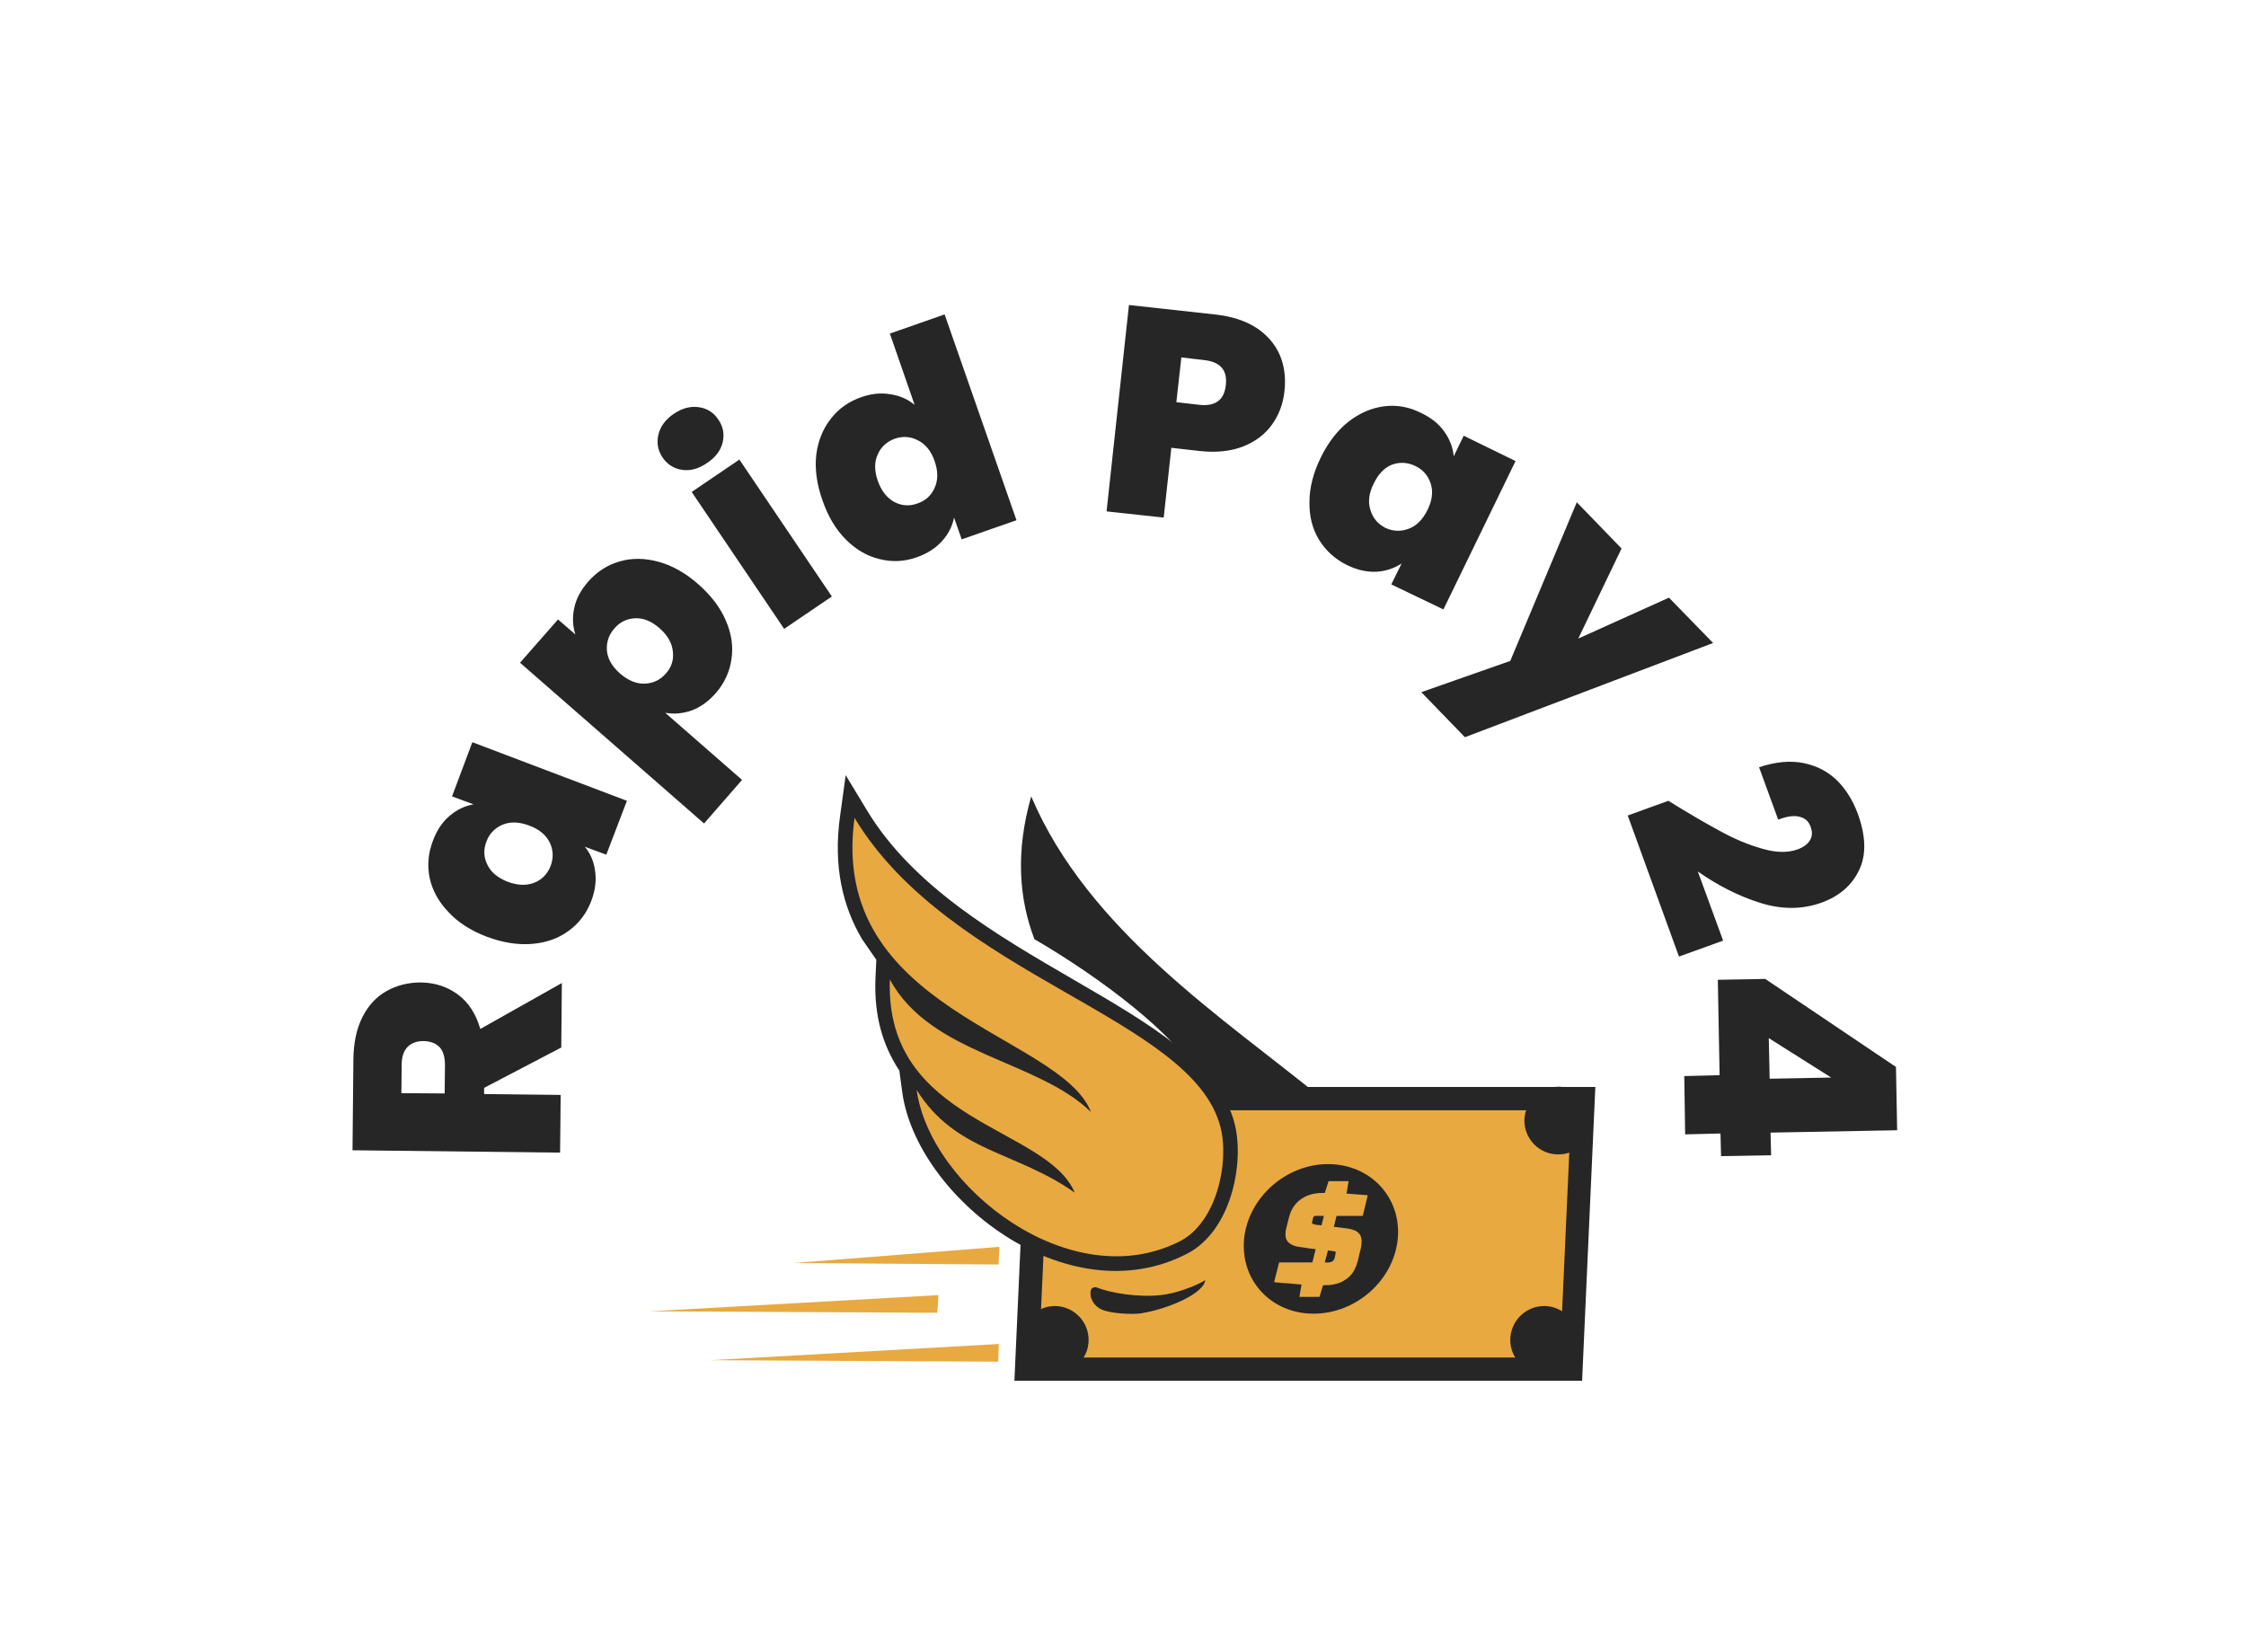 <svg xmlns="http://www.w3.org/2000/svg" version="1.1" xmlns:xlink="http://www.w3.org/1999/xlink" viewBox="0 0 6.377 4.692"><g transform="matrix(0.836,0,0,0.836,3.187,4.078)"><g transform="matrix(1,0,0,1,0,0)"><path d=" M -1.906 -1.32 L -2.168 -1.183 L -2.168 -1.162 L -1.908 -1.159 L -1.91 -0.963 L -2.615 -0.971 L -2.612 -1.28 Q -2.611 -1.365 -2.581 -1.424 Q -2.551 -1.483 -2.499 -1.512 Q -2.447 -1.541 -2.383 -1.541 Q -2.311 -1.54 -2.257 -1.5 Q -2.203 -1.46 -2.181 -1.383 L -1.904 -1.539 L -1.906 -1.32 M -2.302 -1.164 L -2.301 -1.261 Q -2.301 -1.301 -2.319 -1.321 Q -2.338 -1.341 -2.374 -1.342 Q -2.408 -1.342 -2.428 -1.322 Q -2.448 -1.301 -2.448 -1.262 L -2.449 -1.165 L -2.302 -1.164 M -2.289 -1.78 Q -2.339 -1.832 -2.353 -1.896 Q -2.366 -1.959 -2.342 -2.022 Q -2.322 -2.076 -2.285 -2.107 Q -2.249 -2.138 -2.204 -2.146 L -2.277 -2.173 L -2.208 -2.357 L -1.683 -2.158 L -1.753 -1.975 L -1.826 -2.002 Q -1.797 -1.967 -1.791 -1.919 Q -1.784 -1.871 -1.804 -1.818 Q -1.828 -1.755 -1.88 -1.717 Q -1.932 -1.678 -2.005 -1.672 Q -2.077 -1.666 -2.158 -1.696 Q -2.24 -1.727 -2.289 -1.78 M -2.105 -2.077 Q -2.145 -2.06 -2.16 -2.02 Q -2.176 -1.979 -2.157 -1.941 Q -2.139 -1.903 -2.088 -1.883 Q -2.037 -1.864 -1.997 -1.88 Q -1.958 -1.896 -1.942 -1.937 Q -1.927 -1.978 -1.945 -2.016 Q -1.964 -2.055 -2.015 -2.074 Q -2.066 -2.093 -2.105 -2.077 M -1.862 -2.813 Q -1.852 -2.86 -1.814 -2.903 Q -1.77 -2.953 -1.708 -2.971 Q -1.646 -2.989 -1.576 -2.97 Q -1.506 -2.951 -1.441 -2.894 Q -1.375 -2.836 -1.347 -2.77 Q -1.318 -2.703 -1.328 -2.639 Q -1.337 -2.575 -1.381 -2.524 Q -1.419 -2.481 -1.463 -2.465 Q -1.508 -2.449 -1.553 -2.457 L -1.292 -2.229 L -1.421 -2.081 L -2.046 -2.627 L -1.917 -2.774 L -1.858 -2.723 Q -1.872 -2.766 -1.862 -2.813 M -1.655 -2.778 Q -1.698 -2.776 -1.726 -2.743 Q -1.754 -2.711 -1.751 -2.668 Q -1.747 -2.626 -1.706 -2.59 Q -1.664 -2.554 -1.622 -2.556 Q -1.579 -2.558 -1.551 -2.59 Q -1.522 -2.622 -1.527 -2.665 Q -1.531 -2.708 -1.572 -2.744 Q -1.613 -2.78 -1.655 -2.778 M -1.495 -3.282 Q -1.537 -3.288 -1.562 -3.324 Q -1.586 -3.36 -1.576 -3.402 Q -1.566 -3.444 -1.523 -3.473 Q -1.481 -3.501 -1.439 -3.495 Q -1.396 -3.489 -1.372 -3.452 Q -1.348 -3.417 -1.358 -3.375 Q -1.368 -3.334 -1.41 -3.306 Q -1.453 -3.276 -1.495 -3.282 M -1.301 -3.317 L -0.987 -2.852 L -1.149 -2.742 L -1.463 -3.207 L -1.301 -3.317 M -1.04 -3.333 Q -1.031 -3.404 -0.991 -3.455 Q -0.951 -3.507 -0.887 -3.529 Q -0.836 -3.547 -0.789 -3.539 Q -0.741 -3.532 -0.706 -3.503 L -0.79 -3.745 L -0.604 -3.81 L -0.36 -3.111 L -0.546 -3.046 L -0.572 -3.12 Q -0.581 -3.075 -0.613 -3.04 Q -0.645 -3.004 -0.699 -2.985 Q -0.762 -2.963 -0.825 -2.979 Q -0.888 -2.994 -0.939 -3.045 Q -0.991 -3.097 -1.019 -3.179 Q -1.048 -3.261 -1.04 -3.333 M -0.694 -3.382 Q -0.732 -3.402 -0.773 -3.388 Q -0.814 -3.373 -0.831 -3.335 Q -0.849 -3.296 -0.831 -3.245 Q -0.813 -3.194 -0.775 -3.173 Q -0.737 -3.153 -0.696 -3.168 Q -0.655 -3.182 -0.638 -3.221 Q -0.62 -3.26 -0.638 -3.312 Q -0.656 -3.363 -0.694 -3.382 M 0.508 -3.436 Q 0.473 -3.387 0.411 -3.362 Q 0.348 -3.337 0.263 -3.346 L 0.166 -3.357 L 0.14 -3.12 L -0.054 -3.141 L 0.022 -3.842 L 0.313 -3.81 Q 0.398 -3.801 0.454 -3.765 Q 0.509 -3.729 0.534 -3.673 Q 0.558 -3.617 0.55 -3.548 Q 0.543 -3.485 0.508 -3.436 M 0.351 -3.57 Q 0.36 -3.646 0.277 -3.655 L 0.2 -3.664 L 0.183 -3.512 L 0.261 -3.503 Q 0.343 -3.494 0.351 -3.57 M 0.768 -3.446 Q 0.825 -3.49 0.889 -3.498 Q 0.953 -3.506 1.013 -3.476 Q 1.066 -3.451 1.093 -3.412 Q 1.121 -3.373 1.125 -3.328 L 1.159 -3.398 L 1.335 -3.312 L 1.09 -2.808 L 0.913 -2.893 L 0.948 -2.964 Q 0.91 -2.939 0.862 -2.936 Q 0.813 -2.934 0.762 -2.959 Q 0.702 -2.989 0.668 -3.044 Q 0.634 -3.099 0.635 -3.172 Q 0.635 -3.245 0.673 -3.323 Q 0.711 -3.401 0.768 -3.446 M 1.047 -3.235 Q 1.034 -3.276 0.995 -3.295 Q 0.956 -3.314 0.916 -3.3 Q 0.877 -3.285 0.853 -3.235 Q 0.829 -3.187 0.842 -3.146 Q 0.854 -3.105 0.893 -3.085 Q 0.932 -3.067 0.972 -3.082 Q 1.012 -3.097 1.036 -3.146 Q 1.06 -3.195 1.047 -3.235 M 2.006 -2.694 L 1.163 -2.374 L 1.015 -2.527 L 1.317 -2.633 L 1.543 -3.172 L 1.695 -3.015 L 1.548 -2.709 L 1.856 -2.848 L 2.006 -2.694 M 2.032 -2.054 Q 2.105 -2.014 2.174 -1.995 Q 2.243 -1.975 2.293 -1.993 Q 2.323 -2.004 2.335 -2.024 Q 2.347 -2.044 2.337 -2.07 Q 2.328 -2.097 2.299 -2.104 Q 2.271 -2.111 2.227 -2.094 L 2.162 -2.272 Q 2.246 -2.3 2.314 -2.286 Q 2.381 -2.272 2.427 -2.227 Q 2.472 -2.182 2.497 -2.115 Q 2.539 -2 2.502 -1.923 Q 2.465 -1.845 2.374 -1.812 Q 2.276 -1.777 2.167 -1.811 Q 2.058 -1.845 1.954 -1.918 L 2.04 -1.683 L 1.89 -1.629 L 1.716 -2.108 L 1.854 -2.158 Q 1.959 -2.093 2.032 -2.054 M 2.022 -1.55 L 2.183 -1.553 L 2.627 -1.254 L 2.631 -1.039 L 2.201 -1.031 L 2.203 -0.954 L 2.033 -0.951 L 2.031 -1.028 L 1.911 -1.025 L 1.908 -1.223 L 2.028 -1.226 L 2.022 -1.55 M 2.407 -1.218 L 2.195 -1.352 L 2.198 -1.214 L 2.407 -1.218" fill="#262626" fill-rule="nonzero"></path></g><g transform="matrix(1,0,0,1,0,0)"><g transform="matrix(1,0,0,1,0,0)" clip-path="url(#SvgjsClipPath2830)"><g clip-path="url(#SvgjsClipPath2828fbbd12b3-175d-4481-abeb-08d1d49206f2)"><path d=" M -0.367 -0.188 L -0.322 -1.186 L 1.606 -1.186 L 1.561 -0.188 Z" fill="#262626" transform="matrix(1,0,0,1,0,0)" fill-rule="evenodd"></path></g><g clip-path="url(#SvgjsClipPath2828fbbd12b3-175d-4481-abeb-08d1d49206f2)"><path d=" M -0.246 -1.107 L -0.284 -0.267 L 1.486 -0.267 L 1.524 -1.107 Z" fill="#e8a941" transform="matrix(1,0,0,1,0,0)" fill-rule="evenodd"></path></g><g clip-path="url(#SvgjsClipPath2828fbbd12b3-175d-4481-abeb-08d1d49206f2)"><path d=" M 0.679 -1.146 L 0.317 -1.137 L 0.27 -1.2 C 0.195 -1.358 -0.081 -1.561 -0.299 -1.688 C -0.351 -1.824 -0.364 -1.983 -0.31 -2.173 C -0.116 -1.716 0.344 -1.42 0.679 -1.146 Z" fill="#262626" transform="matrix(1,0,0,1,0,0)" fill-rule="evenodd"></path></g><g clip-path="url(#SvgjsClipPath2828fbbd12b3-175d-4481-abeb-08d1d49206f2)"><path d=" M -0.748 -1.169 L -0.758 -1.243 L -0.76 -1.245 C -0.812 -1.325 -0.844 -1.424 -0.839 -1.553 L -0.836 -1.618 L -0.885 -1.689 C -0.95 -1.8 -0.983 -1.935 -0.959 -2.107 L -0.94 -2.245 L -0.868 -2.126 C -0.555 -1.607 0.28 -1.462 0.381 -1.061 C 0.415 -0.927 0.369 -0.697 0.22 -0.62 C -0.19 -0.407 -0.7 -0.814 -0.748 -1.169 Z" fill="#262626" transform="matrix(1,0,0,1,0,0)" fill-rule="evenodd"></path></g><g clip-path="url(#SvgjsClipPath2828fbbd12b3-175d-4481-abeb-08d1d49206f2)"><path d=" M 0.197 -0.663 C 0.318 -0.726 0.364 -0.926 0.333 -1.049 C 0.239 -1.423 -0.584 -1.559 -0.91 -2.1 C -1 -1.444 -0.21 -1.366 -0.107 -1.101 C -0.29 -1.279 -0.651 -1.295 -0.79 -1.551 C -0.808 -1.062 -0.258 -1.054 -0.162 -0.827 C -0.361 -0.968 -0.567 -0.964 -0.699 -1.176 C -0.654 -0.847 -0.175 -0.471 0.197 -0.663 Z" fill="#e8a941" transform="matrix(1,0,0,1,0,0)" fill-rule="evenodd"></path></g><g clip-path="url(#SvgjsClipPath2828fbbd12b3-175d-4481-abeb-08d1d49206f2)"><path d=" M 0.698 -0.924 C 0.843 -0.924 0.948 -0.81 0.935 -0.67 C 0.921 -0.529 0.793 -0.416 0.649 -0.416 C 0.505 -0.416 0.4 -0.529 0.413 -0.67 C 0.427 -0.81 0.555 -0.924 0.698 -0.924 Z" fill="#262626" transform="matrix(1,0,0,1,0,0)" fill-rule="evenodd"></path></g><g clip-path="url(#SvgjsClipPath2828fbbd12b3-175d-4481-abeb-08d1d49206f2)"><path d=" M 1.483 -1.187 C 1.546 -1.185 1.596 -1.133 1.595 -1.07 C 1.594 -1.007 1.542 -0.956 1.479 -0.957 C 1.416 -0.957 1.365 -1.009 1.365 -1.072 C 1.366 -1.136 1.419 -1.187 1.483 -1.187 Z" fill="#262626" transform="matrix(1,0,0,1,0,0)" fill-rule="evenodd"></path></g><g clip-path="url(#SvgjsClipPath2828fbbd12b3-175d-4481-abeb-08d1d49206f2)"><path d=" M 1.435 -0.442 C 1.498 -0.44 1.548 -0.388 1.547 -0.325 C 1.546 -0.262 1.494 -0.212 1.431 -0.212 C 1.368 -0.213 1.317 -0.264 1.317 -0.327 C 1.318 -0.392 1.37 -0.443 1.435 -0.442 Z" fill="#262626" transform="matrix(1,0,0,1,0,0)" fill-rule="evenodd"></path></g><g clip-path="url(#SvgjsClipPath2828fbbd12b3-175d-4481-abeb-08d1d49206f2)"><path d=" M -0.227 -0.442 C -0.164 -0.44 -0.114 -0.388 -0.115 -0.325 C -0.116 -0.262 -0.168 -0.212 -0.231 -0.212 C -0.294 -0.213 -0.345 -0.264 -0.345 -0.327 C -0.344 -0.391 -0.291 -0.443 -0.227 -0.442 Z" fill="#262626" transform="matrix(1,0,0,1,0,0)" fill-rule="evenodd"></path></g><g clip-path="url(#SvgjsClipPath2828fbbd12b3-175d-4481-abeb-08d1d49206f2)"><path d=" M -0.09 -0.506 C -0.039 -0.485 0.056 -0.471 0.129 -0.479 C 0.182 -0.484 0.254 -0.512 0.281 -0.53 C 0.277 -0.485 0.157 -0.432 0.062 -0.417 C 0.032 -0.413 -0.036 -0.416 -0.068 -0.429 C -0.098 -0.441 -0.114 -0.472 -0.107 -0.497 C -0.105 -0.503 -0.1 -0.506 -0.09 -0.506 Z" fill="#262626" transform="matrix(1,0,0,1,0,0)" fill-rule="evenodd"></path></g><g clip-path="url(#SvgjsClipPath2828fbbd12b3-175d-4481-abeb-08d1d49206f2)"><path d=" M 0.601 -0.473 L 0.669 -0.473 L 0.681 -0.512 L 0.687 -0.513 C 0.703 -0.512 0.718 -0.515 0.732 -0.519 C 0.744 -0.523 0.755 -0.529 0.765 -0.537 C 0.774 -0.544 0.781 -0.553 0.787 -0.563 C 0.792 -0.573 0.796 -0.583 0.799 -0.594 L 0.807 -0.628 C 0.81 -0.638 0.812 -0.648 0.812 -0.659 C 0.813 -0.667 0.811 -0.674 0.808 -0.682 C 0.804 -0.689 0.798 -0.694 0.791 -0.698 C 0.781 -0.702 0.77 -0.705 0.758 -0.706 L 0.718 -0.711 L 0.727 -0.748 L 0.816 -0.748 L 0.833 -0.818 C 0.833 -0.818 0.829 -0.819 0.823 -0.819 C 0.816 -0.82 0.808 -0.82 0.797 -0.821 C 0.786 -0.822 0.774 -0.823 0.761 -0.824 L 0.768 -0.866 L 0.7 -0.866 L 0.687 -0.826 L 0.679 -0.826 C 0.663 -0.826 0.648 -0.824 0.634 -0.819 C 0.622 -0.815 0.611 -0.809 0.601 -0.801 C 0.592 -0.794 0.585 -0.785 0.579 -0.776 C 0.573 -0.766 0.569 -0.756 0.566 -0.745 L 0.558 -0.713 C 0.554 -0.701 0.553 -0.689 0.554 -0.677 C 0.555 -0.669 0.56 -0.661 0.566 -0.656 C 0.574 -0.65 0.583 -0.646 0.593 -0.644 C 0.606 -0.642 0.619 -0.64 0.632 -0.638 L 0.656 -0.635 L 0.645 -0.59 L 0.532 -0.59 L 0.515 -0.523 C 0.515 -0.523 0.518 -0.523 0.523 -0.522 C 0.528 -0.522 0.535 -0.521 0.544 -0.52 C 0.553 -0.52 0.563 -0.519 0.574 -0.518 C 0.585 -0.517 0.596 -0.516 0.608 -0.515 Z M 0.718 -0.628 C 0.722 -0.628 0.724 -0.627 0.724 -0.625 C 0.724 -0.622 0.724 -0.619 0.723 -0.616 L 0.721 -0.607 C 0.72 -0.601 0.717 -0.596 0.712 -0.593 C 0.705 -0.59 0.698 -0.589 0.691 -0.59 L 0.687 -0.59 L 0.698 -0.631 C 0.699 -0.631 0.701 -0.63 0.704 -0.63 C 0.707 -0.629 0.71 -0.629 0.713 -0.629 C 0.715 -0.628 0.716 -0.628 0.718 -0.628 Z M 0.656 -0.718 C 0.652 -0.719 0.649 -0.72 0.646 -0.721 C 0.644 -0.723 0.643 -0.726 0.644 -0.728 L 0.647 -0.739 C 0.647 -0.741 0.648 -0.744 0.649 -0.745 C 0.651 -0.747 0.652 -0.748 0.654 -0.748 C 0.658 -0.748 0.661 -0.749 0.664 -0.748 L 0.684 -0.748 L 0.676 -0.716 Z" fill="#e8a941" transform="matrix(1,0,0,1,0,0)" fill-rule="nonzero"></path></g><g clip-path="url(#SvgjsClipPath2828fbbd12b3-175d-4481-abeb-08d1d49206f2)"><path d=" M -0.422 -0.253 L -1.399 -0.258 L -0.42 -0.313 Z" fill="#e8a941" transform="matrix(1,0,0,1,0,0)" fill-rule="evenodd"></path></g><g clip-path="url(#SvgjsClipPath2828fbbd12b3-175d-4481-abeb-08d1d49206f2)"><path d=" M -0.629 -0.419 L -1.606 -0.424 L -0.625 -0.479 Z" fill="#e8a941" transform="matrix(1,0,0,1,0,0)" fill-rule="evenodd"></path></g><g clip-path="url(#SvgjsClipPath2828fbbd12b3-175d-4481-abeb-08d1d49206f2)"><path d=" M -0.421 -0.583 L -1.117 -0.588 L -0.418 -0.643 Z" fill="#e8a941" transform="matrix(1,0,0,1,0,0)" fill-rule="evenodd"></path></g></g></g></g><defs><clipPath id="SvgjsClipPath2830"><path d=" M -1.606 -2.245 h 3.212 v 2.058 h -3.212 Z"></path></clipPath><clipPath id="SvgjsClipPath2828fbbd12b3-175d-4481-abeb-08d1d49206f2"><path d=" M -1.606 -2.245 L 1.606 -2.245 L 1.606 -0.188 L -1.606 -0.188 Z"></path></clipPath></defs></svg>